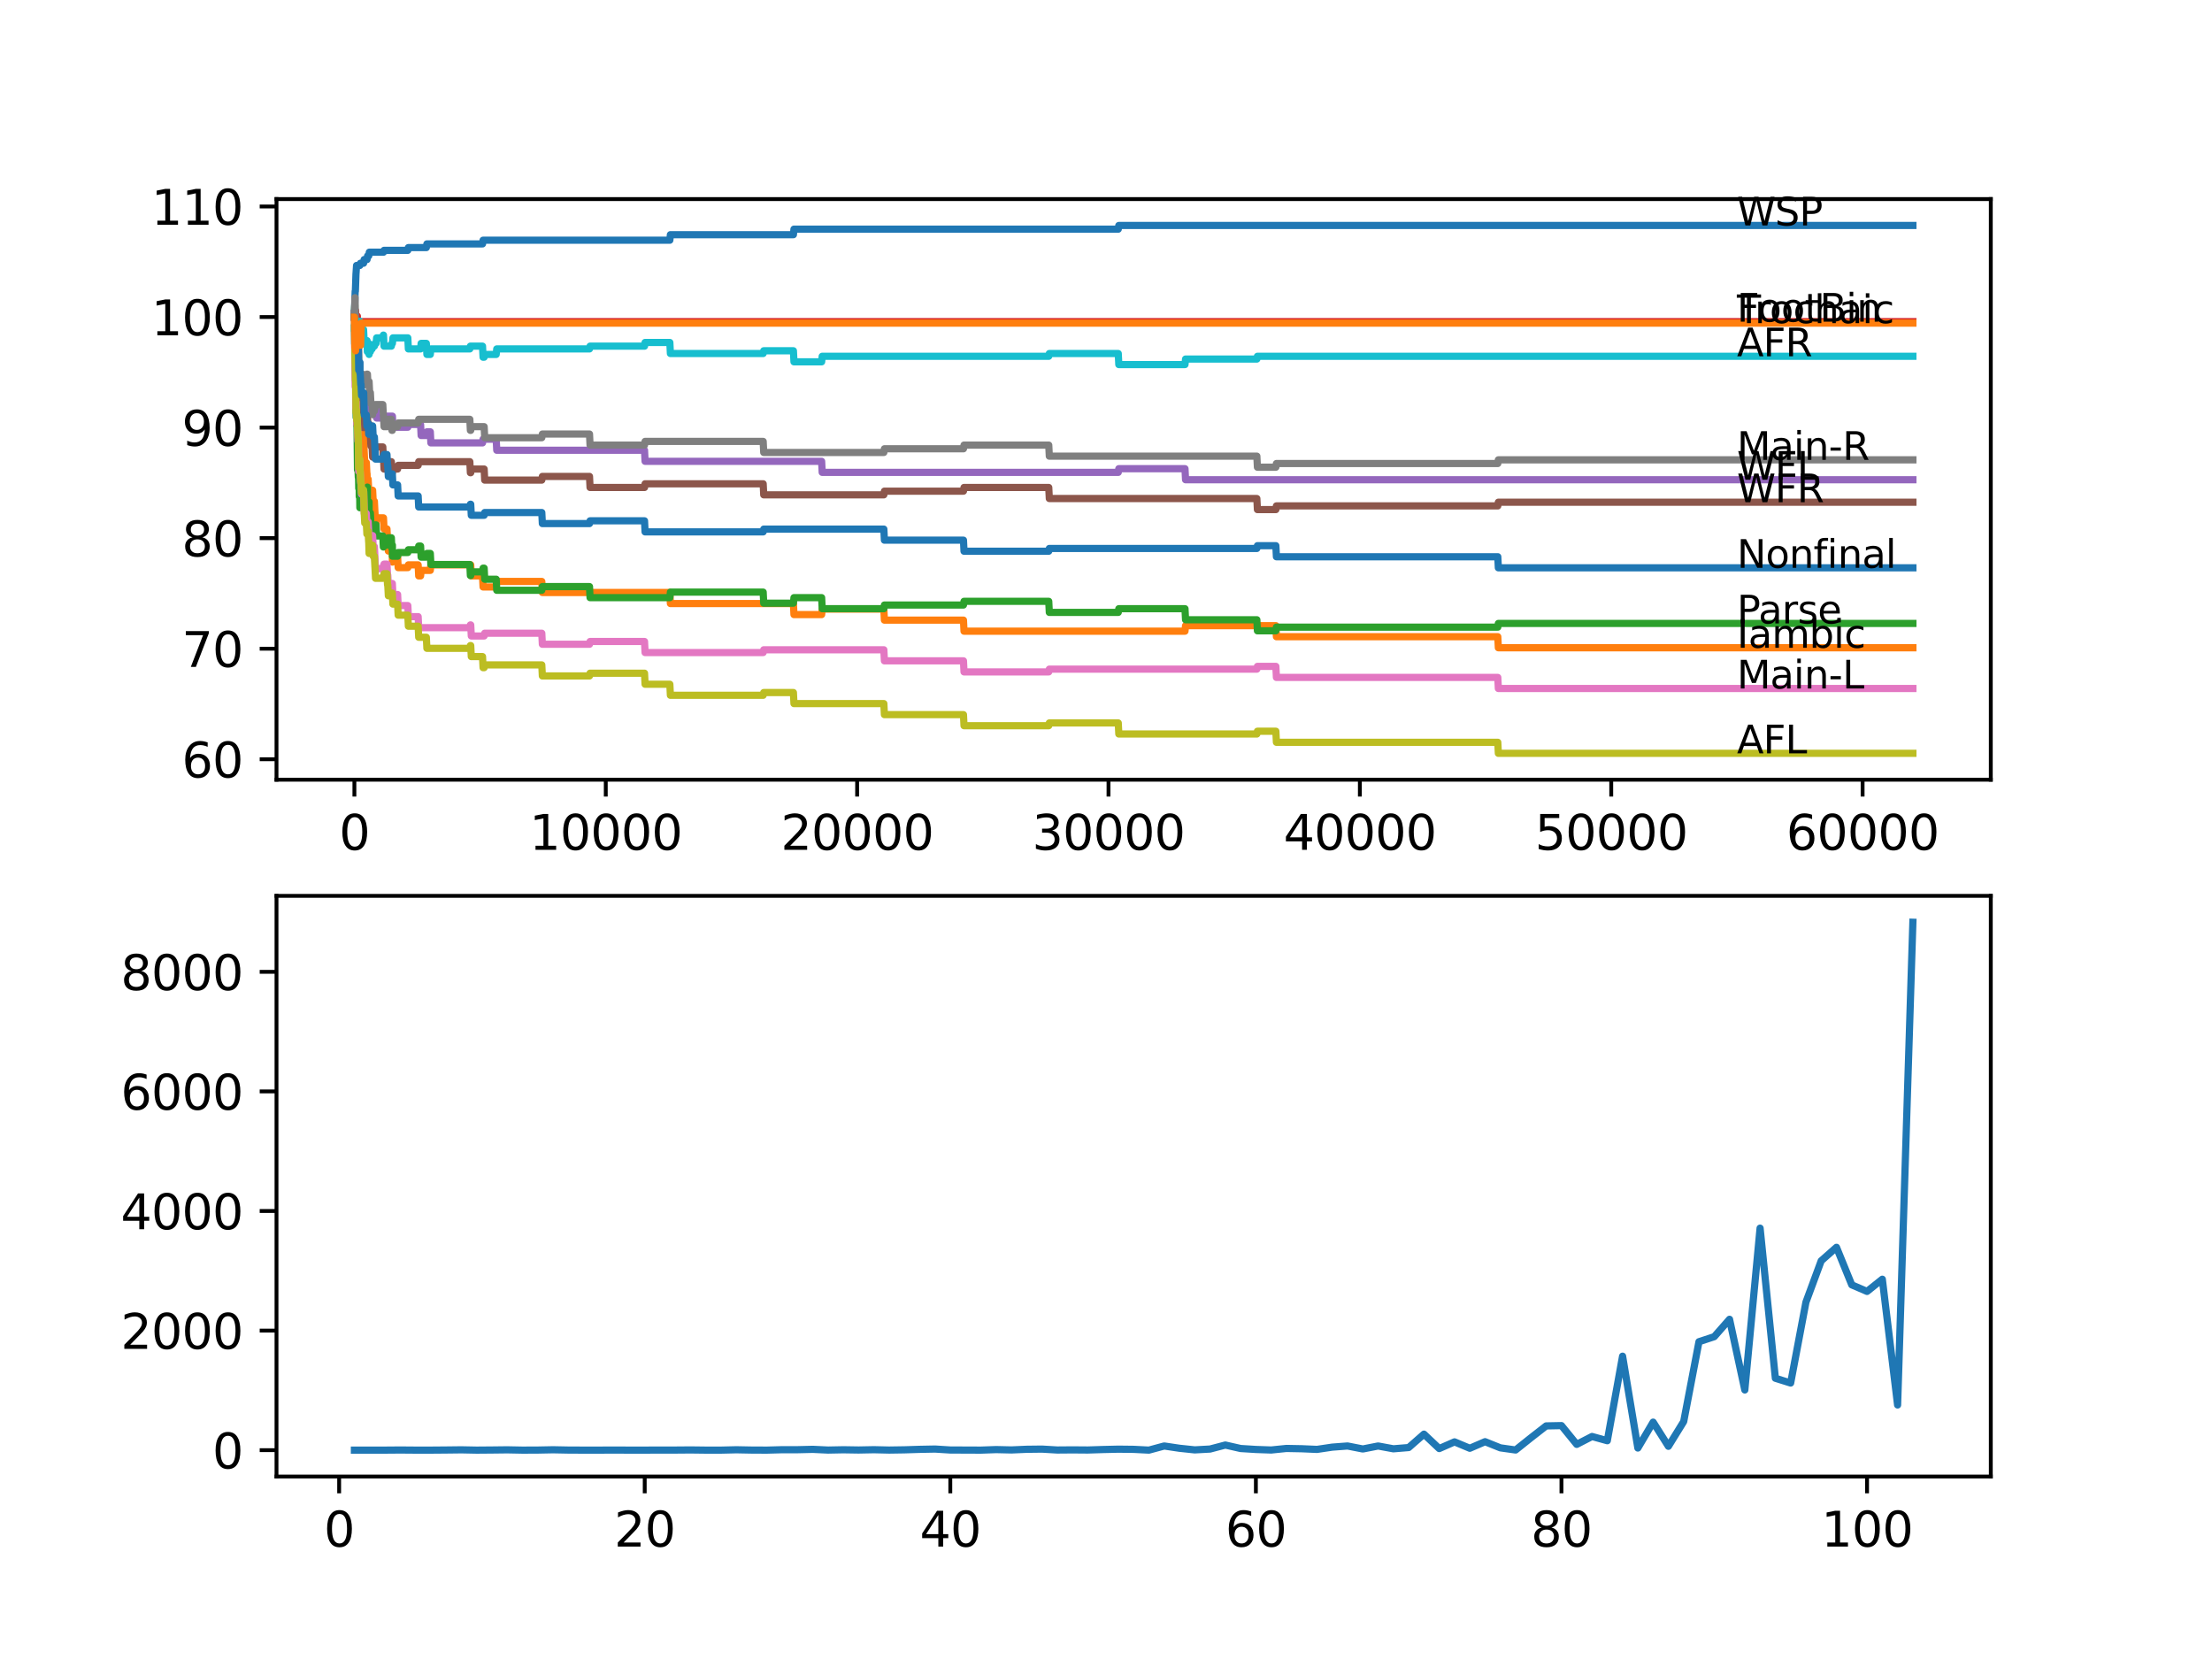 <?xml version="1.0" encoding="utf-8" standalone="no"?>
<!DOCTYPE svg PUBLIC "-//W3C//DTD SVG 1.1//EN"
  "http://www.w3.org/Graphics/SVG/1.1/DTD/svg11.dtd">
<svg xmlns:xlink="http://www.w3.org/1999/xlink" width="460.8pt" height="345.6pt" viewBox="0 0 460.8 345.6" xmlns="http://www.w3.org/2000/svg" version="1.1">
 <defs>
  <style type="text/css">*{stroke-linejoin: round; stroke-linecap: butt}</style>
 </defs>
 <g id="figure_1">
  <g id="patch_1">
   <path d="M 0 345.6 
L 460.8 345.6 
L 460.8 0 
L 0 0 
z
" style="fill: #ffffff"/>
  </g>
  <g id="axes_1">
   <g id="patch_2">
    <path d="M 57.6 162.432 
L 414.72 162.432 
L 414.72 41.472 
L 57.6 41.472 
z
" style="fill: #ffffff"/>
   </g>
   <g id="matplotlib.axis_1">
    <g id="xtick_1">
     <g id="line2d_1">
      <defs>
       <path id="me093481c0c" d="M 0 0 
L 0 3.5 
" style="stroke: #000000; stroke-width: 0.8"/>
      </defs>
      <g>
       <use xlink:href="#me093481c0c" x="73.827" y="162.432" style="stroke: #000000; stroke-width: 0.8"/>
      </g>
     </g>
     <g id="text_1">
      <!-- 0 -->
      <g transform="translate(70.646 177.03)scale(0.1 -0.1)">
       <defs>
        <path id="DejaVuSans-30" d="M 2034 4250 
Q 1547 4250 1301 3770 
Q 1056 3291 1056 2328 
Q 1056 1369 1301 889 
Q 1547 409 2034 409 
Q 2525 409 2770 889 
Q 3016 1369 3016 2328 
Q 3016 3291 2770 3770 
Q 2525 4250 2034 4250 
z
M 2034 4750 
Q 2819 4750 3233 4129 
Q 3647 3509 3647 2328 
Q 3647 1150 3233 529 
Q 2819 -91 2034 -91 
Q 1250 -91 836 529 
Q 422 1150 422 2328 
Q 422 3509 836 4129 
Q 1250 4750 2034 4750 
z
" transform="scale(0.016)"/>
       </defs>
       <use xlink:href="#DejaVuSans-30"/>
      </g>
     </g>
    </g>
    <g id="xtick_2">
     <g id="line2d_2">
      <g>
       <use xlink:href="#me093481c0c" x="126.192" y="162.432" style="stroke: #000000; stroke-width: 0.8"/>
      </g>
     </g>
     <g id="text_2">
      <!-- 10000 -->
      <g transform="translate(110.286 177.03)scale(0.1 -0.1)">
       <defs>
        <path id="DejaVuSans-31" d="M 794 531 
L 1825 531 
L 1825 4091 
L 703 3866 
L 703 4441 
L 1819 4666 
L 2450 4666 
L 2450 531 
L 3481 531 
L 3481 0 
L 794 0 
L 794 531 
z
" transform="scale(0.016)"/>
       </defs>
       <use xlink:href="#DejaVuSans-31"/>
       <use xlink:href="#DejaVuSans-30" x="63.623"/>
       <use xlink:href="#DejaVuSans-30" x="127.246"/>
       <use xlink:href="#DejaVuSans-30" x="190.869"/>
       <use xlink:href="#DejaVuSans-30" x="254.492"/>
      </g>
     </g>
    </g>
    <g id="xtick_3">
     <g id="line2d_3">
      <g>
       <use xlink:href="#me093481c0c" x="178.556" y="162.432" style="stroke: #000000; stroke-width: 0.8"/>
      </g>
     </g>
     <g id="text_3">
      <!-- 20000 -->
      <g transform="translate(162.65 177.03)scale(0.1 -0.1)">
       <defs>
        <path id="DejaVuSans-32" d="M 1228 531 
L 3431 531 
L 3431 0 
L 469 0 
L 469 531 
Q 828 903 1448 1529 
Q 2069 2156 2228 2338 
Q 2531 2678 2651 2914 
Q 2772 3150 2772 3378 
Q 2772 3750 2511 3984 
Q 2250 4219 1831 4219 
Q 1534 4219 1204 4116 
Q 875 4013 500 3803 
L 500 4441 
Q 881 4594 1212 4672 
Q 1544 4750 1819 4750 
Q 2544 4750 2975 4387 
Q 3406 4025 3406 3419 
Q 3406 3131 3298 2873 
Q 3191 2616 2906 2266 
Q 2828 2175 2409 1742 
Q 1991 1309 1228 531 
z
" transform="scale(0.016)"/>
       </defs>
       <use xlink:href="#DejaVuSans-32"/>
       <use xlink:href="#DejaVuSans-30" x="63.623"/>
       <use xlink:href="#DejaVuSans-30" x="127.246"/>
       <use xlink:href="#DejaVuSans-30" x="190.869"/>
       <use xlink:href="#DejaVuSans-30" x="254.492"/>
      </g>
     </g>
    </g>
    <g id="xtick_4">
     <g id="line2d_4">
      <g>
       <use xlink:href="#me093481c0c" x="230.921" y="162.432" style="stroke: #000000; stroke-width: 0.8"/>
      </g>
     </g>
     <g id="text_4">
      <!-- 30000 -->
      <g transform="translate(215.015 177.03)scale(0.1 -0.1)">
       <defs>
        <path id="DejaVuSans-33" d="M 2597 2516 
Q 3050 2419 3304 2112 
Q 3559 1806 3559 1356 
Q 3559 666 3084 287 
Q 2609 -91 1734 -91 
Q 1441 -91 1130 -33 
Q 819 25 488 141 
L 488 750 
Q 750 597 1062 519 
Q 1375 441 1716 441 
Q 2309 441 2620 675 
Q 2931 909 2931 1356 
Q 2931 1769 2642 2001 
Q 2353 2234 1838 2234 
L 1294 2234 
L 1294 2753 
L 1863 2753 
Q 2328 2753 2575 2939 
Q 2822 3125 2822 3475 
Q 2822 3834 2567 4026 
Q 2313 4219 1838 4219 
Q 1578 4219 1281 4162 
Q 984 4106 628 3988 
L 628 4550 
Q 988 4650 1302 4700 
Q 1616 4750 1894 4750 
Q 2613 4750 3031 4423 
Q 3450 4097 3450 3541 
Q 3450 3153 3228 2886 
Q 3006 2619 2597 2516 
z
" transform="scale(0.016)"/>
       </defs>
       <use xlink:href="#DejaVuSans-33"/>
       <use xlink:href="#DejaVuSans-30" x="63.623"/>
       <use xlink:href="#DejaVuSans-30" x="127.246"/>
       <use xlink:href="#DejaVuSans-30" x="190.869"/>
       <use xlink:href="#DejaVuSans-30" x="254.492"/>
      </g>
     </g>
    </g>
    <g id="xtick_5">
     <g id="line2d_5">
      <g>
       <use xlink:href="#me093481c0c" x="283.285" y="162.432" style="stroke: #000000; stroke-width: 0.8"/>
      </g>
     </g>
     <g id="text_5">
      <!-- 40000 -->
      <g transform="translate(267.379 177.03)scale(0.1 -0.1)">
       <defs>
        <path id="DejaVuSans-34" d="M 2419 4116 
L 825 1625 
L 2419 1625 
L 2419 4116 
z
M 2253 4666 
L 3047 4666 
L 3047 1625 
L 3713 1625 
L 3713 1100 
L 3047 1100 
L 3047 0 
L 2419 0 
L 2419 1100 
L 313 1100 
L 313 1709 
L 2253 4666 
z
" transform="scale(0.016)"/>
       </defs>
       <use xlink:href="#DejaVuSans-34"/>
       <use xlink:href="#DejaVuSans-30" x="63.623"/>
       <use xlink:href="#DejaVuSans-30" x="127.246"/>
       <use xlink:href="#DejaVuSans-30" x="190.869"/>
       <use xlink:href="#DejaVuSans-30" x="254.492"/>
      </g>
     </g>
    </g>
    <g id="xtick_6">
     <g id="line2d_6">
      <g>
       <use xlink:href="#me093481c0c" x="335.65" y="162.432" style="stroke: #000000; stroke-width: 0.8"/>
      </g>
     </g>
     <g id="text_6">
      <!-- 50000 -->
      <g transform="translate(319.744 177.03)scale(0.1 -0.1)">
       <defs>
        <path id="DejaVuSans-35" d="M 691 4666 
L 3169 4666 
L 3169 4134 
L 1269 4134 
L 1269 2991 
Q 1406 3038 1543 3061 
Q 1681 3084 1819 3084 
Q 2600 3084 3056 2656 
Q 3513 2228 3513 1497 
Q 3513 744 3044 326 
Q 2575 -91 1722 -91 
Q 1428 -91 1123 -41 
Q 819 9 494 109 
L 494 744 
Q 775 591 1075 516 
Q 1375 441 1709 441 
Q 2250 441 2565 725 
Q 2881 1009 2881 1497 
Q 2881 1984 2565 2268 
Q 2250 2553 1709 2553 
Q 1456 2553 1204 2497 
Q 953 2441 691 2322 
L 691 4666 
z
" transform="scale(0.016)"/>
       </defs>
       <use xlink:href="#DejaVuSans-35"/>
       <use xlink:href="#DejaVuSans-30" x="63.623"/>
       <use xlink:href="#DejaVuSans-30" x="127.246"/>
       <use xlink:href="#DejaVuSans-30" x="190.869"/>
       <use xlink:href="#DejaVuSans-30" x="254.492"/>
      </g>
     </g>
    </g>
    <g id="xtick_7">
     <g id="line2d_7">
      <g>
       <use xlink:href="#me093481c0c" x="388.014" y="162.432" style="stroke: #000000; stroke-width: 0.8"/>
      </g>
     </g>
     <g id="text_7">
      <!-- 60000 -->
      <g transform="translate(372.108 177.03)scale(0.1 -0.1)">
       <defs>
        <path id="DejaVuSans-36" d="M 2113 2584 
Q 1688 2584 1439 2293 
Q 1191 2003 1191 1497 
Q 1191 994 1439 701 
Q 1688 409 2113 409 
Q 2538 409 2786 701 
Q 3034 994 3034 1497 
Q 3034 2003 2786 2293 
Q 2538 2584 2113 2584 
z
M 3366 4563 
L 3366 3988 
Q 3128 4100 2886 4159 
Q 2644 4219 2406 4219 
Q 1781 4219 1451 3797 
Q 1122 3375 1075 2522 
Q 1259 2794 1537 2939 
Q 1816 3084 2150 3084 
Q 2853 3084 3261 2657 
Q 3669 2231 3669 1497 
Q 3669 778 3244 343 
Q 2819 -91 2113 -91 
Q 1303 -91 875 529 
Q 447 1150 447 2328 
Q 447 3434 972 4092 
Q 1497 4750 2381 4750 
Q 2619 4750 2861 4703 
Q 3103 4656 3366 4563 
z
" transform="scale(0.016)"/>
       </defs>
       <use xlink:href="#DejaVuSans-36"/>
       <use xlink:href="#DejaVuSans-30" x="63.623"/>
       <use xlink:href="#DejaVuSans-30" x="127.246"/>
       <use xlink:href="#DejaVuSans-30" x="190.869"/>
       <use xlink:href="#DejaVuSans-30" x="254.492"/>
      </g>
     </g>
    </g>
   </g>
   <g id="matplotlib.axis_2">
    <g id="ytick_1">
     <g id="line2d_8">
      <defs>
       <path id="me33f53fc68" d="M 0 0 
L -3.5 0 
" style="stroke: #000000; stroke-width: 0.8"/>
      </defs>
      <g>
       <use xlink:href="#me33f53fc68" x="57.6" y="158.162" style="stroke: #000000; stroke-width: 0.8"/>
      </g>
     </g>
     <g id="text_8">
      <!-- 60 -->
      <g transform="translate(37.875 161.961)scale(0.1 -0.1)">
       <use xlink:href="#DejaVuSans-36"/>
       <use xlink:href="#DejaVuSans-30" x="63.623"/>
      </g>
     </g>
    </g>
    <g id="ytick_2">
     <g id="line2d_9">
      <g>
       <use xlink:href="#me33f53fc68" x="57.6" y="135.133" style="stroke: #000000; stroke-width: 0.8"/>
      </g>
     </g>
     <g id="text_9">
      <!-- 70 -->
      <g transform="translate(37.875 138.932)scale(0.1 -0.1)">
       <defs>
        <path id="DejaVuSans-37" d="M 525 4666 
L 3525 4666 
L 3525 4397 
L 1831 0 
L 1172 0 
L 2766 4134 
L 525 4134 
L 525 4666 
z
" transform="scale(0.016)"/>
       </defs>
       <use xlink:href="#DejaVuSans-37"/>
       <use xlink:href="#DejaVuSans-30" x="63.623"/>
      </g>
     </g>
    </g>
    <g id="ytick_3">
     <g id="line2d_10">
      <g>
       <use xlink:href="#me33f53fc68" x="57.6" y="112.104" style="stroke: #000000; stroke-width: 0.8"/>
      </g>
     </g>
     <g id="text_10">
      <!-- 80 -->
      <g transform="translate(37.875 115.903)scale(0.1 -0.1)">
       <defs>
        <path id="DejaVuSans-38" d="M 2034 2216 
Q 1584 2216 1326 1975 
Q 1069 1734 1069 1313 
Q 1069 891 1326 650 
Q 1584 409 2034 409 
Q 2484 409 2743 651 
Q 3003 894 3003 1313 
Q 3003 1734 2745 1975 
Q 2488 2216 2034 2216 
z
M 1403 2484 
Q 997 2584 770 2862 
Q 544 3141 544 3541 
Q 544 4100 942 4425 
Q 1341 4750 2034 4750 
Q 2731 4750 3128 4425 
Q 3525 4100 3525 3541 
Q 3525 3141 3298 2862 
Q 3072 2584 2669 2484 
Q 3125 2378 3379 2068 
Q 3634 1759 3634 1313 
Q 3634 634 3220 271 
Q 2806 -91 2034 -91 
Q 1263 -91 848 271 
Q 434 634 434 1313 
Q 434 1759 690 2068 
Q 947 2378 1403 2484 
z
M 1172 3481 
Q 1172 3119 1398 2916 
Q 1625 2713 2034 2713 
Q 2441 2713 2670 2916 
Q 2900 3119 2900 3481 
Q 2900 3844 2670 4047 
Q 2441 4250 2034 4250 
Q 1625 4250 1398 4047 
Q 1172 3844 1172 3481 
z
" transform="scale(0.016)"/>
       </defs>
       <use xlink:href="#DejaVuSans-38"/>
       <use xlink:href="#DejaVuSans-30" x="63.623"/>
      </g>
     </g>
    </g>
    <g id="ytick_4">
     <g id="line2d_11">
      <g>
       <use xlink:href="#me33f53fc68" x="57.6" y="89.075" style="stroke: #000000; stroke-width: 0.8"/>
      </g>
     </g>
     <g id="text_11">
      <!-- 90 -->
      <g transform="translate(37.875 92.874)scale(0.1 -0.1)">
       <defs>
        <path id="DejaVuSans-39" d="M 703 97 
L 703 672 
Q 941 559 1184 500 
Q 1428 441 1663 441 
Q 2288 441 2617 861 
Q 2947 1281 2994 2138 
Q 2813 1869 2534 1725 
Q 2256 1581 1919 1581 
Q 1219 1581 811 2004 
Q 403 2428 403 3163 
Q 403 3881 828 4315 
Q 1253 4750 1959 4750 
Q 2769 4750 3195 4129 
Q 3622 3509 3622 2328 
Q 3622 1225 3098 567 
Q 2575 -91 1691 -91 
Q 1453 -91 1209 -44 
Q 966 3 703 97 
z
M 1959 2075 
Q 2384 2075 2632 2365 
Q 2881 2656 2881 3163 
Q 2881 3666 2632 3958 
Q 2384 4250 1959 4250 
Q 1534 4250 1286 3958 
Q 1038 3666 1038 3163 
Q 1038 2656 1286 2365 
Q 1534 2075 1959 2075 
z
" transform="scale(0.016)"/>
       </defs>
       <use xlink:href="#DejaVuSans-39"/>
       <use xlink:href="#DejaVuSans-30" x="63.623"/>
      </g>
     </g>
    </g>
    <g id="ytick_5">
     <g id="line2d_12">
      <g>
       <use xlink:href="#me33f53fc68" x="57.6" y="66.046" style="stroke: #000000; stroke-width: 0.8"/>
      </g>
     </g>
     <g id="text_12">
      <!-- 100 -->
      <g transform="translate(31.512 69.845)scale(0.1 -0.1)">
       <use xlink:href="#DejaVuSans-31"/>
       <use xlink:href="#DejaVuSans-30" x="63.623"/>
       <use xlink:href="#DejaVuSans-30" x="127.246"/>
      </g>
     </g>
    </g>
    <g id="ytick_6">
     <g id="line2d_13">
      <g>
       <use xlink:href="#me33f53fc68" x="57.6" y="43.017" style="stroke: #000000; stroke-width: 0.8"/>
      </g>
     </g>
     <g id="text_13">
      <!-- 110 -->
      <g transform="translate(31.512 46.816)scale(0.1 -0.1)">
       <use xlink:href="#DejaVuSans-31"/>
       <use xlink:href="#DejaVuSans-31" x="63.623"/>
       <use xlink:href="#DejaVuSans-30" x="127.246"/>
      </g>
     </g>
    </g>
   </g>
   <g id="line2d_14">
    <path d="M 73.833 65.278 
L 73.838 65.278 
L 73.99 60.672 
L 74.032 60.672 
L 74.157 57.026 
L 74.163 57.026 
L 74.278 55.299 
L 74.964 55.299 
L 75.079 54.838 
L 75.739 54.838 
L 75.854 54.071 
L 76.461 54.071 
L 76.577 53.303 
L 76.818 53.303 
L 76.933 52.536 
L 79.886 52.536 
L 80.001 52.152 
L 84.955 52.152 
L 85.07 51.576 
L 88.814 51.576 
L 88.929 50.808 
L 100.518 50.808 
L 100.633 50.041 
L 139.54 50.041 
L 139.655 48.889 
L 165.282 48.889 
L 165.397 47.738 
L 232.953 47.738 
L 233.068 46.97 
L 398.487 46.97 
L 398.487 46.97 
" clip-path="url(#p409685968a)" style="fill: none; stroke: #1f77b4; stroke-width: 1.5; stroke-linecap: square"/>
   </g>
   <g id="line2d_15">
    <path d="M 73.833 66.046 
L 73.843 66.046 
L 73.859 64.894 
L 73.875 68.925 
L 73.948 67.197 
L 73.969 67.197 
L 74.053 74.106 
L 74.089 72.955 
L 74.115 72.955 
L 74.231 75.258 
L 74.335 75.258 
L 74.388 77.56 
L 74.44 75.258 
L 74.555 72.187 
L 74.644 72.187 
L 74.775 81.399 
L 74.828 81.399 
L 74.953 77.944 
L 74.98 77.944 
L 75.1 82.55 
L 75.126 82.55 
L 75.252 89.459 
L 75.739 89.459 
L 75.859 94.065 
L 75.864 94.065 
L 75.98 96.367 
L 76.315 96.367 
L 76.43 98.67 
L 76.461 98.67 
L 76.524 100.973 
L 76.571 99.822 
L 76.692 99.822 
L 76.807 102.125 
L 77.624 102.125 
L 77.739 104.428 
L 77.99 104.428 
L 78.106 106.731 
L 78.111 106.731 
L 78.226 109.033 
L 78.341 109.033 
L 78.457 107.882 
L 79.886 107.882 
L 80.001 110.185 
L 80.614 110.185 
L 80.729 112.488 
L 80.781 112.488 
L 80.897 114.791 
L 81.729 114.791 
L 81.745 117.094 
L 81.839 115.942 
L 82.829 115.942 
L 82.944 118.245 
L 84.955 118.245 
L 85.07 117.669 
L 87.107 117.669 
L 87.222 119.972 
L 87.615 119.972 
L 87.73 118.821 
L 89.642 118.821 
L 89.757 117.669 
L 98.062 117.669 
L 98.177 119.972 
L 100.518 119.972 
L 100.633 122.275 
L 103.366 122.275 
L 103.481 121.124 
L 112.865 121.124 
L 112.98 123.427 
L 139.54 123.427 
L 139.655 125.729 
L 165.282 125.729 
L 165.397 128.032 
L 171.163 128.032 
L 171.278 126.881 
L 184.123 126.881 
L 184.238 129.184 
L 200.707 129.184 
L 200.822 131.487 
L 246.855 131.487 
L 246.971 130.335 
L 265.785 130.335 
L 265.9 132.638 
L 312.018 132.638 
L 312.133 134.941 
L 398.487 134.941 
L 398.487 134.941 
" clip-path="url(#p409685968a)" style="fill: none; stroke: #ff7f0e; stroke-width: 1.5; stroke-linecap: square"/>
   </g>
   <g id="line2d_16">
    <path d="M 73.833 65.278 
L 73.838 65.278 
L 73.917 63.551 
L 73.922 65.854 
L 74.053 75.641 
L 74.058 75.641 
L 74.194 86.964 
L 74.252 86.964 
L 74.325 86.388 
L 74.33 88.691 
L 74.346 88.691 
L 74.372 88.691 
L 74.472 97.903 
L 74.498 97.135 
L 74.545 97.135 
L 74.644 99.438 
L 74.655 98.67 
L 74.66 98.67 
L 74.671 97.903 
L 74.733 101.741 
L 74.749 101.741 
L 74.828 101.165 
L 74.833 103.468 
L 74.843 103.468 
L 74.938 103.468 
L 74.964 105.771 
L 75.048 103.775 
L 75.205 103.775 
L 75.32 103.007 
L 75.571 103.007 
L 75.686 105.31 
L 75.739 105.31 
L 75.859 103.775 
L 75.864 103.775 
L 75.98 103.007 
L 76.315 103.007 
L 76.43 102.24 
L 76.461 102.24 
L 76.524 101.472 
L 76.545 106.078 
L 76.692 106.078 
L 76.807 105.31 
L 76.818 105.31 
L 76.886 104.543 
L 76.891 106.846 
L 76.917 106.846 
L 77.153 106.846 
L 77.268 109.149 
L 77.519 109.149 
L 77.624 111.451 
L 77.629 110.684 
L 77.99 110.684 
L 78.106 110.108 
L 78.111 110.108 
L 78.226 109.34 
L 78.341 109.34 
L 78.457 111.643 
L 79.745 111.643 
L 79.86 113.946 
L 79.886 113.946 
L 80.001 113.562 
L 80.614 113.562 
L 80.729 112.795 
L 80.781 112.795 
L 80.897 112.027 
L 81.525 112.027 
L 81.64 114.33 
L 81.729 114.33 
L 81.745 113.562 
L 81.75 115.865 
L 81.829 115.865 
L 82.829 115.865 
L 82.944 115.098 
L 84.955 115.098 
L 85.07 114.522 
L 87.107 114.522 
L 87.222 113.754 
L 87.615 113.754 
L 87.73 116.057 
L 88.814 116.057 
L 88.929 115.29 
L 89.642 115.29 
L 89.757 117.593 
L 97.873 117.593 
L 97.988 119.895 
L 98.062 119.895 
L 98.177 119.128 
L 100.518 119.128 
L 100.633 118.36 
L 100.858 118.36 
L 100.973 120.663 
L 103.366 120.663 
L 103.481 122.966 
L 112.865 122.966 
L 112.98 122.198 
L 122.804 122.198 
L 122.919 124.501 
L 139.54 124.501 
L 139.655 123.35 
L 158.983 123.35 
L 159.098 125.653 
L 165.282 125.653 
L 165.397 124.501 
L 171.163 124.501 
L 171.278 126.804 
L 184.123 126.804 
L 184.238 126.037 
L 200.707 126.037 
L 200.822 125.269 
L 218.474 125.269 
L 218.589 127.572 
L 232.953 127.572 
L 233.068 126.804 
L 246.855 126.804 
L 246.971 129.107 
L 261.826 129.107 
L 261.942 131.41 
L 265.785 131.41 
L 265.9 130.642 
L 312.018 130.642 
L 312.133 129.875 
L 398.487 129.875 
L 398.487 129.875 
" clip-path="url(#p409685968a)" style="fill: none; stroke: #2ca02c; stroke-width: 1.5; stroke-linecap: square"/>
   </g>
   <g id="line2d_17">
    <path d="M 73.833 66.046 
L 73.859 66.046 
L 73.974 64.703 
L 74.063 64.703 
L 74.168 67.005 
L 74.173 66.43 
L 74.372 66.43 
L 74.44 65.854 
L 74.445 68.157 
L 74.466 68.157 
L 74.671 68.157 
L 74.791 67.005 
L 398.487 67.005 
L 398.487 67.005 
" clip-path="url(#p409685968a)" style="fill: none; stroke: #d62728; stroke-width: 1.5; stroke-linecap: square"/>
   </g>
   <g id="line2d_18">
    <path d="M 73.833 65.278 
L 73.917 65.278 
L 74.042 72.187 
L 74.074 72.187 
L 74.189 76.025 
L 74.388 76.025 
L 74.508 80.631 
L 74.545 80.631 
L 74.66 82.934 
L 74.828 82.934 
L 74.943 85.237 
L 74.964 85.237 
L 75.079 84.776 
L 75.739 84.776 
L 75.854 84.009 
L 76.461 84.009 
L 76.524 83.241 
L 76.529 85.544 
L 76.561 85.544 
L 76.818 85.544 
L 76.933 84.776 
L 78.341 84.776 
L 78.457 87.079 
L 79.886 87.079 
L 80.001 86.695 
L 81.745 86.695 
L 81.86 88.998 
L 84.955 88.998 
L 85.07 88.422 
L 87.615 88.422 
L 87.73 90.725 
L 88.814 90.725 
L 88.929 89.958 
L 89.642 89.958 
L 89.757 92.261 
L 100.518 92.261 
L 100.633 91.493 
L 103.366 91.493 
L 103.481 93.796 
L 134.267 93.796 
L 134.382 96.099 
L 171.163 96.099 
L 171.278 98.402 
L 232.953 98.402 
L 233.068 97.634 
L 246.855 97.634 
L 246.971 99.937 
L 398.487 99.937 
L 398.487 99.937 
" clip-path="url(#p409685968a)" style="fill: none; stroke: #9467bd; stroke-width: 1.5; stroke-linecap: square"/>
   </g>
   <g id="line2d_19">
    <path d="M 73.833 66.046 
L 73.838 66.046 
L 73.953 65.47 
L 73.969 65.47 
L 74.095 74.106 
L 74.105 74.106 
L 74.11 73.53 
L 74.173 78.136 
L 74.178 78.136 
L 74.252 78.136 
L 74.325 77.56 
L 74.33 79.863 
L 74.346 79.863 
L 74.372 79.863 
L 74.487 82.166 
L 74.644 82.166 
L 74.671 80.631 
L 74.733 84.469 
L 74.739 84.469 
L 74.938 84.469 
L 74.98 89.075 
L 75.053 87.54 
L 75.205 87.54 
L 75.32 86.772 
L 75.571 86.772 
L 75.686 89.075 
L 75.765 89.075 
L 75.885 87.54 
L 76.315 87.54 
L 76.43 86.772 
L 76.54 86.772 
L 76.655 89.075 
L 76.692 89.075 
L 76.807 88.307 
L 76.886 88.307 
L 77.001 90.61 
L 77.153 90.61 
L 77.268 92.913 
L 77.519 92.913 
L 77.624 95.216 
L 77.629 94.448 
L 77.99 94.448 
L 78.106 93.873 
L 78.111 93.873 
L 78.226 93.105 
L 79.745 93.105 
L 79.86 95.408 
L 79.886 95.408 
L 80.001 97.711 
L 80.614 97.711 
L 80.729 96.943 
L 80.781 96.943 
L 80.897 96.176 
L 81.525 96.176 
L 81.64 98.478 
L 81.729 98.478 
L 81.844 97.711 
L 82.829 97.711 
L 82.944 96.943 
L 87.107 96.943 
L 87.222 96.176 
L 97.873 96.176 
L 97.988 98.478 
L 98.062 98.478 
L 98.177 97.711 
L 100.858 97.711 
L 100.973 100.014 
L 112.865 100.014 
L 112.98 99.246 
L 122.804 99.246 
L 122.919 101.549 
L 134.267 101.549 
L 134.382 100.781 
L 158.983 100.781 
L 159.098 103.084 
L 184.123 103.084 
L 184.238 102.317 
L 200.707 102.317 
L 200.822 101.549 
L 218.474 101.549 
L 218.589 103.852 
L 261.826 103.852 
L 261.942 106.155 
L 265.785 106.155 
L 265.9 105.387 
L 312.018 105.387 
L 312.133 104.62 
L 398.487 104.62 
L 398.487 104.62 
" clip-path="url(#p409685968a)" style="fill: none; stroke: #8c564b; stroke-width: 1.5; stroke-linecap: square"/>
   </g>
   <g id="line2d_20">
    <path d="M 73.833 68.349 
L 73.964 78.712 
L 73.969 78.712 
L 73.979 80.554 
L 74.063 78.059 
L 74.11 84.968 
L 74.184 83.817 
L 74.21 83.817 
L 74.325 88.422 
L 74.44 87.271 
L 74.561 91.877 
L 74.644 91.877 
L 74.728 98.21 
L 74.765 97.058 
L 74.938 97.058 
L 74.98 96.022 
L 74.985 98.325 
L 75.037 98.325 
L 75.152 100.628 
L 75.205 100.628 
L 75.32 102.931 
L 75.571 102.931 
L 75.686 102.355 
L 75.765 102.355 
L 75.885 106.961 
L 76.315 106.961 
L 76.43 109.264 
L 76.54 109.264 
L 76.655 108.688 
L 76.692 108.688 
L 76.807 110.991 
L 76.818 110.991 
L 76.886 113.294 
L 76.927 112.718 
L 77.153 112.718 
L 77.268 112.142 
L 77.519 112.142 
L 77.624 111.567 
L 77.739 113.87 
L 77.99 113.87 
L 78.106 116.172 
L 78.111 116.172 
L 78.226 118.475 
L 79.745 118.475 
L 79.86 117.9 
L 79.886 117.9 
L 80.001 117.516 
L 80.614 117.516 
L 80.729 119.819 
L 80.781 119.819 
L 80.897 122.122 
L 81.525 122.122 
L 81.64 121.546 
L 81.729 121.546 
L 81.844 123.849 
L 82.829 123.849 
L 82.944 126.152 
L 84.955 126.152 
L 85.07 128.455 
L 87.107 128.455 
L 87.222 130.757 
L 97.873 130.757 
L 97.988 130.182 
L 98.062 130.182 
L 98.177 132.485 
L 100.858 132.485 
L 100.973 131.909 
L 112.865 131.909 
L 112.98 134.212 
L 122.804 134.212 
L 122.919 133.636 
L 134.267 133.636 
L 134.382 135.939 
L 158.983 135.939 
L 159.098 135.363 
L 184.123 135.363 
L 184.238 137.666 
L 200.707 137.666 
L 200.822 139.969 
L 218.474 139.969 
L 218.589 139.393 
L 261.826 139.393 
L 261.942 138.818 
L 265.785 138.818 
L 265.9 141.121 
L 312.018 141.121 
L 312.133 143.423 
L 398.487 143.423 
L 398.487 143.423 
" clip-path="url(#p409685968a)" style="fill: none; stroke: #e377c2; stroke-width: 1.5; stroke-linecap: square"/>
   </g>
   <g id="line2d_21">
    <path d="M 73.833 66.046 
L 73.948 62.016 
L 73.969 62.016 
L 74.084 70.652 
L 74.089 68.349 
L 74.105 68.349 
L 74.11 67.773 
L 74.173 72.379 
L 74.178 72.379 
L 74.21 72.379 
L 74.325 69.5 
L 74.445 74.106 
L 74.472 74.106 
L 74.587 73.338 
L 74.644 73.338 
L 74.671 71.803 
L 74.733 75.641 
L 74.739 75.641 
L 74.938 75.641 
L 74.98 80.247 
L 75.053 78.712 
L 75.205 78.712 
L 75.32 77.944 
L 75.571 77.944 
L 75.686 80.247 
L 75.765 80.247 
L 75.885 78.712 
L 76.315 78.712 
L 76.43 77.944 
L 76.54 77.944 
L 76.655 80.247 
L 76.692 80.247 
L 76.807 79.48 
L 76.886 79.48 
L 77.001 81.782 
L 77.153 81.782 
L 77.268 84.085 
L 77.519 84.085 
L 77.624 86.388 
L 77.629 85.621 
L 77.99 85.621 
L 78.106 85.045 
L 78.111 85.045 
L 78.226 84.277 
L 79.745 84.277 
L 79.86 86.58 
L 79.886 86.58 
L 80.001 88.883 
L 80.614 88.883 
L 80.729 88.115 
L 80.781 88.115 
L 80.897 87.348 
L 81.525 87.348 
L 81.64 89.651 
L 81.729 89.651 
L 81.844 88.883 
L 82.829 88.883 
L 82.944 88.115 
L 87.107 88.115 
L 87.222 87.348 
L 97.873 87.348 
L 97.988 89.651 
L 98.062 89.651 
L 98.177 88.883 
L 100.858 88.883 
L 100.973 91.186 
L 112.865 91.186 
L 112.98 90.418 
L 122.804 90.418 
L 122.919 92.721 
L 134.267 92.721 
L 134.382 91.954 
L 158.983 91.954 
L 159.098 94.256 
L 184.123 94.256 
L 184.238 93.489 
L 200.707 93.489 
L 200.822 92.721 
L 218.474 92.721 
L 218.589 95.024 
L 261.826 95.024 
L 261.942 97.327 
L 265.785 97.327 
L 265.9 96.559 
L 312.018 96.559 
L 312.133 95.792 
L 398.487 95.792 
L 398.487 95.792 
" clip-path="url(#p409685968a)" style="fill: none; stroke: #7f7f7f; stroke-width: 1.5; stroke-linecap: square"/>
   </g>
   <g id="line2d_22">
    <path d="M 73.833 68.349 
L 73.838 68.349 
L 73.964 75.641 
L 73.969 75.641 
L 73.974 75.181 
L 74.037 79.211 
L 74.053 77.867 
L 74.058 77.867 
L 74.063 77.292 
L 74.11 81.898 
L 74.115 81.322 
L 74.168 85.928 
L 74.231 85.352 
L 74.252 85.352 
L 74.325 87.655 
L 74.362 87.079 
L 74.372 87.079 
L 74.44 86.503 
L 74.445 88.806 
L 74.466 88.806 
L 74.472 88.806 
L 74.587 91.109 
L 74.644 91.109 
L 74.728 97.442 
L 74.765 96.291 
L 74.938 96.291 
L 74.98 95.715 
L 74.985 98.018 
L 75.032 98.018 
L 75.037 98.018 
L 75.152 100.321 
L 75.205 100.321 
L 75.32 102.624 
L 75.571 102.624 
L 75.686 102.048 
L 75.739 102.048 
L 75.859 106.654 
L 75.864 106.654 
L 75.98 108.957 
L 76.315 108.957 
L 76.43 111.26 
L 76.54 111.26 
L 76.655 110.684 
L 76.692 110.684 
L 76.807 112.987 
L 76.818 112.987 
L 76.886 115.29 
L 76.927 114.714 
L 77.153 114.714 
L 77.268 114.138 
L 77.519 114.138 
L 77.624 113.562 
L 77.739 115.865 
L 77.99 115.865 
L 78.106 118.168 
L 78.111 118.168 
L 78.226 120.471 
L 79.745 120.471 
L 79.86 119.895 
L 79.886 119.895 
L 80.001 119.512 
L 80.614 119.512 
L 80.729 121.815 
L 80.781 121.815 
L 80.897 124.117 
L 81.525 124.117 
L 81.64 123.542 
L 81.729 123.542 
L 81.844 125.845 
L 82.829 125.845 
L 82.944 128.148 
L 84.955 128.148 
L 85.07 130.45 
L 87.107 130.45 
L 87.222 132.753 
L 88.814 132.753 
L 88.929 135.056 
L 97.873 135.056 
L 97.988 134.481 
L 98.062 134.481 
L 98.177 136.783 
L 100.518 136.783 
L 100.633 139.086 
L 100.858 139.086 
L 100.973 138.511 
L 112.865 138.511 
L 112.98 140.813 
L 122.804 140.813 
L 122.919 140.238 
L 134.267 140.238 
L 134.382 142.541 
L 139.54 142.541 
L 139.655 144.844 
L 158.983 144.844 
L 159.098 144.268 
L 165.282 144.268 
L 165.397 146.571 
L 184.123 146.571 
L 184.238 148.874 
L 200.707 148.874 
L 200.822 151.177 
L 218.474 151.177 
L 218.589 150.601 
L 232.953 150.601 
L 233.068 152.904 
L 261.826 152.904 
L 261.942 152.328 
L 265.785 152.328 
L 265.9 154.631 
L 312.018 154.631 
L 312.133 156.934 
L 398.487 156.934 
L 398.487 156.934 
" clip-path="url(#p409685968a)" style="fill: none; stroke: #bcbd22; stroke-width: 1.5; stroke-linecap: square"/>
   </g>
   <g id="line2d_23">
    <path d="M 73.833 68.349 
L 73.859 68.349 
L 73.864 67.581 
L 73.89 71.611 
L 73.958 69.884 
L 73.969 69.884 
L 74.037 71.151 
L 74.1 68.08 
L 74.11 68.08 
L 74.115 67.504 
L 74.168 70.959 
L 74.194 70.959 
L 74.325 70.959 
L 74.461 68.08 
L 74.472 68.08 
L 74.545 70.383 
L 74.582 69.232 
L 74.728 69.232 
L 74.854 67.504 
L 74.938 67.504 
L 74.964 66.929 
L 74.969 69.232 
L 75.032 69.232 
L 75.571 69.232 
L 75.686 68.656 
L 75.739 68.656 
L 75.854 70.959 
L 76.461 70.959 
L 76.524 73.262 
L 76.571 71.534 
L 76.818 71.534 
L 76.886 73.837 
L 76.927 73.262 
L 77.153 73.262 
L 77.268 72.686 
L 77.519 72.686 
L 77.634 72.11 
L 77.99 72.11 
L 78.106 71.534 
L 78.341 71.534 
L 78.457 70.383 
L 79.745 70.383 
L 79.86 69.807 
L 79.886 69.807 
L 80.001 72.11 
L 81.525 72.11 
L 81.64 71.534 
L 81.745 71.534 
L 81.86 70.383 
L 84.955 70.383 
L 85.07 72.686 
L 87.615 72.686 
L 87.73 71.534 
L 88.814 71.534 
L 88.929 73.837 
L 89.642 73.837 
L 89.757 72.686 
L 97.873 72.686 
L 97.988 72.11 
L 100.518 72.11 
L 100.633 74.413 
L 100.858 74.413 
L 100.973 73.837 
L 103.366 73.837 
L 103.481 72.686 
L 122.804 72.686 
L 122.919 72.11 
L 134.267 72.11 
L 134.382 71.343 
L 139.54 71.343 
L 139.655 73.645 
L 158.983 73.645 
L 159.098 73.07 
L 165.282 73.07 
L 165.397 75.373 
L 171.163 75.373 
L 171.278 74.221 
L 218.474 74.221 
L 218.589 73.645 
L 232.953 73.645 
L 233.068 75.948 
L 246.855 75.948 
L 246.971 74.797 
L 261.826 74.797 
L 261.942 74.221 
L 398.487 74.221 
L 398.487 74.221 
" clip-path="url(#p409685968a)" style="fill: none; stroke: #17becf; stroke-width: 1.5; stroke-linecap: square"/>
   </g>
   <g id="line2d_24">
    <path d="M 73.833 66.046 
L 73.838 66.046 
L 73.953 68.349 
L 73.969 68.349 
L 73.974 67.888 
L 73.979 70.191 
L 74.074 68.464 
L 74.105 68.464 
L 74.11 70.767 
L 74.215 69.615 
L 74.252 69.615 
L 74.325 71.918 
L 74.362 71.343 
L 74.372 71.343 
L 74.487 70.767 
L 74.644 70.767 
L 74.728 77.1 
L 74.765 76.524 
L 74.938 76.524 
L 74.98 75.488 
L 74.985 77.791 
L 75.037 77.791 
L 75.152 80.094 
L 75.205 80.094 
L 75.32 82.397 
L 75.571 82.397 
L 75.686 81.821 
L 75.765 81.821 
L 75.885 86.427 
L 76.315 86.427 
L 76.43 88.729 
L 76.54 88.729 
L 76.655 88.154 
L 76.692 88.154 
L 76.807 90.457 
L 76.886 90.457 
L 77.001 89.881 
L 77.153 89.881 
L 77.268 89.305 
L 77.519 89.305 
L 77.624 88.729 
L 77.739 91.032 
L 77.99 91.032 
L 78.106 93.335 
L 78.111 93.335 
L 78.226 95.638 
L 79.745 95.638 
L 79.86 95.062 
L 79.886 95.062 
L 80.001 94.679 
L 80.614 94.679 
L 80.729 96.982 
L 80.781 96.982 
L 80.897 99.284 
L 81.525 99.284 
L 81.64 98.709 
L 81.729 98.709 
L 81.844 101.012 
L 82.829 101.012 
L 82.944 103.315 
L 87.107 103.315 
L 87.222 105.617 
L 97.873 105.617 
L 97.988 105.042 
L 98.062 105.042 
L 98.177 107.345 
L 100.858 107.345 
L 100.973 106.769 
L 112.865 106.769 
L 112.98 109.072 
L 122.804 109.072 
L 122.919 108.496 
L 134.267 108.496 
L 134.382 110.799 
L 158.983 110.799 
L 159.098 110.223 
L 184.123 110.223 
L 184.238 112.526 
L 200.707 112.526 
L 200.822 114.829 
L 218.474 114.829 
L 218.589 114.253 
L 261.826 114.253 
L 261.942 113.678 
L 265.785 113.678 
L 265.9 115.981 
L 312.018 115.981 
L 312.133 118.283 
L 398.487 118.283 
L 398.487 118.283 
" clip-path="url(#p409685968a)" style="fill: none; stroke: #1f77b4; stroke-width: 1.5; stroke-linecap: square"/>
   </g>
   <g id="line2d_25">
    <path d="M 73.833 66.046 
L 73.843 66.046 
L 73.937 72.379 
L 73.964 71.227 
L 73.969 71.227 
L 74.032 68.464 
L 74.058 73.07 
L 74.074 73.07 
L 74.194 70.767 
L 74.335 70.767 
L 74.451 68.464 
L 74.472 68.464 
L 74.545 70.767 
L 74.582 69.615 
L 74.922 69.615 
L 75.037 71.918 
L 75.126 71.918 
L 75.247 67.312 
L 398.487 67.312 
L 398.487 67.312 
" clip-path="url(#p409685968a)" style="fill: none; stroke: #ff7f0e; stroke-width: 1.5; stroke-linecap: square"/>
   </g>
   <g id="patch_3">
    <path d="M 57.6 162.432 
L 57.6 41.472 
" style="fill: none; stroke: #000000; stroke-width: 0.8; stroke-linejoin: miter; stroke-linecap: square"/>
   </g>
   <g id="patch_4">
    <path d="M 414.72 162.432 
L 414.72 41.472 
" style="fill: none; stroke: #000000; stroke-width: 0.8; stroke-linejoin: miter; stroke-linecap: square"/>
   </g>
   <g id="patch_5">
    <path d="M 57.6 162.432 
L 414.72 162.432 
" style="fill: none; stroke: #000000; stroke-width: 0.8; stroke-linejoin: miter; stroke-linecap: square"/>
   </g>
   <g id="patch_6">
    <path d="M 57.6 41.472 
L 414.72 41.472 
" style="fill: none; stroke: #000000; stroke-width: 0.8; stroke-linejoin: miter; stroke-linecap: square"/>
   </g>
   <g id="text_14">
    <!-- WSP -->
    <g transform="translate(361.832 46.97)scale(0.08 -0.08)">
     <defs>
      <path id="DejaVuSans-57" d="M 213 4666 
L 850 4666 
L 1831 722 
L 2809 4666 
L 3519 4666 
L 4500 722 
L 5478 4666 
L 6119 4666 
L 4947 0 
L 4153 0 
L 3169 4050 
L 2175 0 
L 1381 0 
L 213 4666 
z
" transform="scale(0.016)"/>
      <path id="DejaVuSans-53" d="M 3425 4513 
L 3425 3897 
Q 3066 4069 2747 4153 
Q 2428 4238 2131 4238 
Q 1616 4238 1336 4038 
Q 1056 3838 1056 3469 
Q 1056 3159 1242 3001 
Q 1428 2844 1947 2747 
L 2328 2669 
Q 3034 2534 3370 2195 
Q 3706 1856 3706 1288 
Q 3706 609 3251 259 
Q 2797 -91 1919 -91 
Q 1588 -91 1214 -16 
Q 841 59 441 206 
L 441 856 
Q 825 641 1194 531 
Q 1563 422 1919 422 
Q 2459 422 2753 634 
Q 3047 847 3047 1241 
Q 3047 1584 2836 1778 
Q 2625 1972 2144 2069 
L 1759 2144 
Q 1053 2284 737 2584 
Q 422 2884 422 3419 
Q 422 4038 858 4394 
Q 1294 4750 2059 4750 
Q 2388 4750 2728 4690 
Q 3069 4631 3425 4513 
z
" transform="scale(0.016)"/>
      <path id="DejaVuSans-50" d="M 1259 4147 
L 1259 2394 
L 2053 2394 
Q 2494 2394 2734 2622 
Q 2975 2850 2975 3272 
Q 2975 3691 2734 3919 
Q 2494 4147 2053 4147 
L 1259 4147 
z
M 628 4666 
L 2053 4666 
Q 2838 4666 3239 4311 
Q 3641 3956 3641 3272 
Q 3641 2581 3239 2228 
Q 2838 1875 2053 1875 
L 1259 1875 
L 1259 0 
L 628 0 
L 628 4666 
z
" transform="scale(0.016)"/>
     </defs>
     <use xlink:href="#DejaVuSans-57"/>
     <use xlink:href="#DejaVuSans-53" x="98.877"/>
     <use xlink:href="#DejaVuSans-50" x="162.354"/>
    </g>
   </g>
   <g id="text_15">
    <!-- Iambic -->
    <g transform="translate(361.832 134.941)scale(0.08 -0.08)">
     <defs>
      <path id="DejaVuSans-49" d="M 628 4666 
L 1259 4666 
L 1259 0 
L 628 0 
L 628 4666 
z
" transform="scale(0.016)"/>
      <path id="DejaVuSans-61" d="M 2194 1759 
Q 1497 1759 1228 1600 
Q 959 1441 959 1056 
Q 959 750 1161 570 
Q 1363 391 1709 391 
Q 2188 391 2477 730 
Q 2766 1069 2766 1631 
L 2766 1759 
L 2194 1759 
z
M 3341 1997 
L 3341 0 
L 2766 0 
L 2766 531 
Q 2569 213 2275 61 
Q 1981 -91 1556 -91 
Q 1019 -91 701 211 
Q 384 513 384 1019 
Q 384 1609 779 1909 
Q 1175 2209 1959 2209 
L 2766 2209 
L 2766 2266 
Q 2766 2663 2505 2880 
Q 2244 3097 1772 3097 
Q 1472 3097 1187 3025 
Q 903 2953 641 2809 
L 641 3341 
Q 956 3463 1253 3523 
Q 1550 3584 1831 3584 
Q 2591 3584 2966 3190 
Q 3341 2797 3341 1997 
z
" transform="scale(0.016)"/>
      <path id="DejaVuSans-6d" d="M 3328 2828 
Q 3544 3216 3844 3400 
Q 4144 3584 4550 3584 
Q 5097 3584 5394 3201 
Q 5691 2819 5691 2113 
L 5691 0 
L 5113 0 
L 5113 2094 
Q 5113 2597 4934 2840 
Q 4756 3084 4391 3084 
Q 3944 3084 3684 2787 
Q 3425 2491 3425 1978 
L 3425 0 
L 2847 0 
L 2847 2094 
Q 2847 2600 2669 2842 
Q 2491 3084 2119 3084 
Q 1678 3084 1418 2786 
Q 1159 2488 1159 1978 
L 1159 0 
L 581 0 
L 581 3500 
L 1159 3500 
L 1159 2956 
Q 1356 3278 1631 3431 
Q 1906 3584 2284 3584 
Q 2666 3584 2933 3390 
Q 3200 3197 3328 2828 
z
" transform="scale(0.016)"/>
      <path id="DejaVuSans-62" d="M 3116 1747 
Q 3116 2381 2855 2742 
Q 2594 3103 2138 3103 
Q 1681 3103 1420 2742 
Q 1159 2381 1159 1747 
Q 1159 1113 1420 752 
Q 1681 391 2138 391 
Q 2594 391 2855 752 
Q 3116 1113 3116 1747 
z
M 1159 2969 
Q 1341 3281 1617 3432 
Q 1894 3584 2278 3584 
Q 2916 3584 3314 3078 
Q 3713 2572 3713 1747 
Q 3713 922 3314 415 
Q 2916 -91 2278 -91 
Q 1894 -91 1617 61 
Q 1341 213 1159 525 
L 1159 0 
L 581 0 
L 581 4863 
L 1159 4863 
L 1159 2969 
z
" transform="scale(0.016)"/>
      <path id="DejaVuSans-69" d="M 603 3500 
L 1178 3500 
L 1178 0 
L 603 0 
L 603 3500 
z
M 603 4863 
L 1178 4863 
L 1178 4134 
L 603 4134 
L 603 4863 
z
" transform="scale(0.016)"/>
      <path id="DejaVuSans-63" d="M 3122 3366 
L 3122 2828 
Q 2878 2963 2633 3030 
Q 2388 3097 2138 3097 
Q 1578 3097 1268 2742 
Q 959 2388 959 1747 
Q 959 1106 1268 751 
Q 1578 397 2138 397 
Q 2388 397 2633 464 
Q 2878 531 3122 666 
L 3122 134 
Q 2881 22 2623 -34 
Q 2366 -91 2075 -91 
Q 1284 -91 818 406 
Q 353 903 353 1747 
Q 353 2603 823 3093 
Q 1294 3584 2113 3584 
Q 2378 3584 2631 3529 
Q 2884 3475 3122 3366 
z
" transform="scale(0.016)"/>
     </defs>
     <use xlink:href="#DejaVuSans-49"/>
     <use xlink:href="#DejaVuSans-61" x="29.492"/>
     <use xlink:href="#DejaVuSans-6d" x="90.771"/>
     <use xlink:href="#DejaVuSans-62" x="188.184"/>
     <use xlink:href="#DejaVuSans-69" x="251.66"/>
     <use xlink:href="#DejaVuSans-63" x="279.443"/>
    </g>
   </g>
   <g id="text_16">
    <!-- Parse -->
    <g transform="translate(361.832 129.875)scale(0.08 -0.08)">
     <defs>
      <path id="DejaVuSans-72" d="M 2631 2963 
Q 2534 3019 2420 3045 
Q 2306 3072 2169 3072 
Q 1681 3072 1420 2755 
Q 1159 2438 1159 1844 
L 1159 0 
L 581 0 
L 581 3500 
L 1159 3500 
L 1159 2956 
Q 1341 3275 1631 3429 
Q 1922 3584 2338 3584 
Q 2397 3584 2469 3576 
Q 2541 3569 2628 3553 
L 2631 2963 
z
" transform="scale(0.016)"/>
      <path id="DejaVuSans-73" d="M 2834 3397 
L 2834 2853 
Q 2591 2978 2328 3040 
Q 2066 3103 1784 3103 
Q 1356 3103 1142 2972 
Q 928 2841 928 2578 
Q 928 2378 1081 2264 
Q 1234 2150 1697 2047 
L 1894 2003 
Q 2506 1872 2764 1633 
Q 3022 1394 3022 966 
Q 3022 478 2636 193 
Q 2250 -91 1575 -91 
Q 1294 -91 989 -36 
Q 684 19 347 128 
L 347 722 
Q 666 556 975 473 
Q 1284 391 1588 391 
Q 1994 391 2212 530 
Q 2431 669 2431 922 
Q 2431 1156 2273 1281 
Q 2116 1406 1581 1522 
L 1381 1569 
Q 847 1681 609 1914 
Q 372 2147 372 2553 
Q 372 3047 722 3315 
Q 1072 3584 1716 3584 
Q 2034 3584 2315 3537 
Q 2597 3491 2834 3397 
z
" transform="scale(0.016)"/>
      <path id="DejaVuSans-65" d="M 3597 1894 
L 3597 1613 
L 953 1613 
Q 991 1019 1311 708 
Q 1631 397 2203 397 
Q 2534 397 2845 478 
Q 3156 559 3463 722 
L 3463 178 
Q 3153 47 2828 -22 
Q 2503 -91 2169 -91 
Q 1331 -91 842 396 
Q 353 884 353 1716 
Q 353 2575 817 3079 
Q 1281 3584 2069 3584 
Q 2775 3584 3186 3129 
Q 3597 2675 3597 1894 
z
M 3022 2063 
Q 3016 2534 2758 2815 
Q 2500 3097 2075 3097 
Q 1594 3097 1305 2825 
Q 1016 2553 972 2059 
L 3022 2063 
z
" transform="scale(0.016)"/>
     </defs>
     <use xlink:href="#DejaVuSans-50"/>
     <use xlink:href="#DejaVuSans-61" x="55.803"/>
     <use xlink:href="#DejaVuSans-72" x="117.082"/>
     <use xlink:href="#DejaVuSans-73" x="158.195"/>
     <use xlink:href="#DejaVuSans-65" x="210.295"/>
    </g>
   </g>
   <g id="text_17">
    <!-- FootBin -->
    <g transform="translate(361.832 67.005)scale(0.08 -0.08)">
     <defs>
      <path id="DejaVuSans-46" d="M 628 4666 
L 3309 4666 
L 3309 4134 
L 1259 4134 
L 1259 2759 
L 3109 2759 
L 3109 2228 
L 1259 2228 
L 1259 0 
L 628 0 
L 628 4666 
z
" transform="scale(0.016)"/>
      <path id="DejaVuSans-6f" d="M 1959 3097 
Q 1497 3097 1228 2736 
Q 959 2375 959 1747 
Q 959 1119 1226 758 
Q 1494 397 1959 397 
Q 2419 397 2687 759 
Q 2956 1122 2956 1747 
Q 2956 2369 2687 2733 
Q 2419 3097 1959 3097 
z
M 1959 3584 
Q 2709 3584 3137 3096 
Q 3566 2609 3566 1747 
Q 3566 888 3137 398 
Q 2709 -91 1959 -91 
Q 1206 -91 779 398 
Q 353 888 353 1747 
Q 353 2609 779 3096 
Q 1206 3584 1959 3584 
z
" transform="scale(0.016)"/>
      <path id="DejaVuSans-74" d="M 1172 4494 
L 1172 3500 
L 2356 3500 
L 2356 3053 
L 1172 3053 
L 1172 1153 
Q 1172 725 1289 603 
Q 1406 481 1766 481 
L 2356 481 
L 2356 0 
L 1766 0 
Q 1100 0 847 248 
Q 594 497 594 1153 
L 594 3053 
L 172 3053 
L 172 3500 
L 594 3500 
L 594 4494 
L 1172 4494 
z
" transform="scale(0.016)"/>
      <path id="DejaVuSans-42" d="M 1259 2228 
L 1259 519 
L 2272 519 
Q 2781 519 3026 730 
Q 3272 941 3272 1375 
Q 3272 1813 3026 2020 
Q 2781 2228 2272 2228 
L 1259 2228 
z
M 1259 4147 
L 1259 2741 
L 2194 2741 
Q 2656 2741 2882 2914 
Q 3109 3088 3109 3444 
Q 3109 3797 2882 3972 
Q 2656 4147 2194 4147 
L 1259 4147 
z
M 628 4666 
L 2241 4666 
Q 2963 4666 3353 4366 
Q 3744 4066 3744 3513 
Q 3744 3084 3544 2831 
Q 3344 2578 2956 2516 
Q 3422 2416 3680 2098 
Q 3938 1781 3938 1306 
Q 3938 681 3513 340 
Q 3088 0 2303 0 
L 628 0 
L 628 4666 
z
" transform="scale(0.016)"/>
      <path id="DejaVuSans-6e" d="M 3513 2113 
L 3513 0 
L 2938 0 
L 2938 2094 
Q 2938 2591 2744 2837 
Q 2550 3084 2163 3084 
Q 1697 3084 1428 2787 
Q 1159 2491 1159 1978 
L 1159 0 
L 581 0 
L 581 3500 
L 1159 3500 
L 1159 2956 
Q 1366 3272 1645 3428 
Q 1925 3584 2291 3584 
Q 2894 3584 3203 3211 
Q 3513 2838 3513 2113 
z
" transform="scale(0.016)"/>
     </defs>
     <use xlink:href="#DejaVuSans-46"/>
     <use xlink:href="#DejaVuSans-6f" x="53.895"/>
     <use xlink:href="#DejaVuSans-6f" x="115.076"/>
     <use xlink:href="#DejaVuSans-74" x="176.258"/>
     <use xlink:href="#DejaVuSans-42" x="215.467"/>
     <use xlink:href="#DejaVuSans-69" x="284.07"/>
     <use xlink:href="#DejaVuSans-6e" x="311.854"/>
    </g>
   </g>
   <g id="text_18">
    <!-- WFL -->
    <g transform="translate(361.832 99.937)scale(0.08 -0.08)">
     <defs>
      <path id="DejaVuSans-4c" d="M 628 4666 
L 1259 4666 
L 1259 531 
L 3531 531 
L 3531 0 
L 628 0 
L 628 4666 
z
" transform="scale(0.016)"/>
     </defs>
     <use xlink:href="#DejaVuSans-57"/>
     <use xlink:href="#DejaVuSans-46" x="98.877"/>
     <use xlink:href="#DejaVuSans-4c" x="156.396"/>
    </g>
   </g>
   <g id="text_19">
    <!-- WFR -->
    <g transform="translate(361.832 104.62)scale(0.08 -0.08)">
     <defs>
      <path id="DejaVuSans-52" d="M 2841 2188 
Q 3044 2119 3236 1894 
Q 3428 1669 3622 1275 
L 4263 0 
L 3584 0 
L 2988 1197 
Q 2756 1666 2539 1819 
Q 2322 1972 1947 1972 
L 1259 1972 
L 1259 0 
L 628 0 
L 628 4666 
L 2053 4666 
Q 2853 4666 3247 4331 
Q 3641 3997 3641 3322 
Q 3641 2881 3436 2590 
Q 3231 2300 2841 2188 
z
M 1259 4147 
L 1259 2491 
L 2053 2491 
Q 2509 2491 2742 2702 
Q 2975 2913 2975 3322 
Q 2975 3731 2742 3939 
Q 2509 4147 2053 4147 
L 1259 4147 
z
" transform="scale(0.016)"/>
     </defs>
     <use xlink:href="#DejaVuSans-57"/>
     <use xlink:href="#DejaVuSans-46" x="98.877"/>
     <use xlink:href="#DejaVuSans-52" x="156.396"/>
    </g>
   </g>
   <g id="text_20">
    <!-- Main-L -->
    <g transform="translate(361.832 143.423)scale(0.08 -0.08)">
     <defs>
      <path id="DejaVuSans-4d" d="M 628 4666 
L 1569 4666 
L 2759 1491 
L 3956 4666 
L 4897 4666 
L 4897 0 
L 4281 0 
L 4281 4097 
L 3078 897 
L 2444 897 
L 1241 4097 
L 1241 0 
L 628 0 
L 628 4666 
z
" transform="scale(0.016)"/>
      <path id="DejaVuSans-2d" d="M 313 2009 
L 1997 2009 
L 1997 1497 
L 313 1497 
L 313 2009 
z
" transform="scale(0.016)"/>
     </defs>
     <use xlink:href="#DejaVuSans-4d"/>
     <use xlink:href="#DejaVuSans-61" x="86.279"/>
     <use xlink:href="#DejaVuSans-69" x="147.559"/>
     <use xlink:href="#DejaVuSans-6e" x="175.342"/>
     <use xlink:href="#DejaVuSans-2d" x="238.721"/>
     <use xlink:href="#DejaVuSans-4c" x="274.805"/>
    </g>
   </g>
   <g id="text_21">
    <!-- Main-R -->
    <g transform="translate(361.832 95.792)scale(0.08 -0.08)">
     <use xlink:href="#DejaVuSans-4d"/>
     <use xlink:href="#DejaVuSans-61" x="86.279"/>
     <use xlink:href="#DejaVuSans-69" x="147.559"/>
     <use xlink:href="#DejaVuSans-6e" x="175.342"/>
     <use xlink:href="#DejaVuSans-2d" x="238.721"/>
     <use xlink:href="#DejaVuSans-52" x="274.805"/>
    </g>
   </g>
   <g id="text_22">
    <!-- AFL -->
    <g transform="translate(361.832 156.934)scale(0.08 -0.08)">
     <defs>
      <path id="DejaVuSans-41" d="M 2188 4044 
L 1331 1722 
L 3047 1722 
L 2188 4044 
z
M 1831 4666 
L 2547 4666 
L 4325 0 
L 3669 0 
L 3244 1197 
L 1141 1197 
L 716 0 
L 50 0 
L 1831 4666 
z
" transform="scale(0.016)"/>
     </defs>
     <use xlink:href="#DejaVuSans-41"/>
     <use xlink:href="#DejaVuSans-46" x="68.408"/>
     <use xlink:href="#DejaVuSans-4c" x="125.928"/>
    </g>
   </g>
   <g id="text_23">
    <!-- AFR -->
    <g transform="translate(361.832 74.221)scale(0.08 -0.08)">
     <use xlink:href="#DejaVuSans-41"/>
     <use xlink:href="#DejaVuSans-46" x="68.408"/>
     <use xlink:href="#DejaVuSans-52" x="125.928"/>
    </g>
   </g>
   <g id="text_24">
    <!-- Nonfinal -->
    <g transform="translate(361.832 118.283)scale(0.08 -0.08)">
     <defs>
      <path id="DejaVuSans-4e" d="M 628 4666 
L 1478 4666 
L 3547 763 
L 3547 4666 
L 4159 4666 
L 4159 0 
L 3309 0 
L 1241 3903 
L 1241 0 
L 628 0 
L 628 4666 
z
" transform="scale(0.016)"/>
      <path id="DejaVuSans-66" d="M 2375 4863 
L 2375 4384 
L 1825 4384 
Q 1516 4384 1395 4259 
Q 1275 4134 1275 3809 
L 1275 3500 
L 2222 3500 
L 2222 3053 
L 1275 3053 
L 1275 0 
L 697 0 
L 697 3053 
L 147 3053 
L 147 3500 
L 697 3500 
L 697 3744 
Q 697 4328 969 4595 
Q 1241 4863 1831 4863 
L 2375 4863 
z
" transform="scale(0.016)"/>
      <path id="DejaVuSans-6c" d="M 603 4863 
L 1178 4863 
L 1178 0 
L 603 0 
L 603 4863 
z
" transform="scale(0.016)"/>
     </defs>
     <use xlink:href="#DejaVuSans-4e"/>
     <use xlink:href="#DejaVuSans-6f" x="74.805"/>
     <use xlink:href="#DejaVuSans-6e" x="135.986"/>
     <use xlink:href="#DejaVuSans-66" x="199.365"/>
     <use xlink:href="#DejaVuSans-69" x="234.57"/>
     <use xlink:href="#DejaVuSans-6e" x="262.354"/>
     <use xlink:href="#DejaVuSans-61" x="325.732"/>
     <use xlink:href="#DejaVuSans-6c" x="387.012"/>
    </g>
   </g>
   <g id="text_25">
    <!-- Trochaic -->
    <g transform="translate(361.832 67.312)scale(0.08 -0.08)">
     <defs>
      <path id="DejaVuSans-54" d="M -19 4666 
L 3928 4666 
L 3928 4134 
L 2272 4134 
L 2272 0 
L 1638 0 
L 1638 4134 
L -19 4134 
L -19 4666 
z
" transform="scale(0.016)"/>
      <path id="DejaVuSans-68" d="M 3513 2113 
L 3513 0 
L 2938 0 
L 2938 2094 
Q 2938 2591 2744 2837 
Q 2550 3084 2163 3084 
Q 1697 3084 1428 2787 
Q 1159 2491 1159 1978 
L 1159 0 
L 581 0 
L 581 4863 
L 1159 4863 
L 1159 2956 
Q 1366 3272 1645 3428 
Q 1925 3584 2291 3584 
Q 2894 3584 3203 3211 
Q 3513 2838 3513 2113 
z
" transform="scale(0.016)"/>
     </defs>
     <use xlink:href="#DejaVuSans-54"/>
     <use xlink:href="#DejaVuSans-72" x="46.334"/>
     <use xlink:href="#DejaVuSans-6f" x="85.197"/>
     <use xlink:href="#DejaVuSans-63" x="146.379"/>
     <use xlink:href="#DejaVuSans-68" x="201.359"/>
     <use xlink:href="#DejaVuSans-61" x="264.738"/>
     <use xlink:href="#DejaVuSans-69" x="326.018"/>
     <use xlink:href="#DejaVuSans-63" x="353.801"/>
    </g>
   </g>
  </g>
  <g id="axes_2">
   <g id="patch_7">
    <path d="M 57.6 307.584 
L 414.72 307.584 
L 414.72 186.624 
L 57.6 186.624 
z
" style="fill: #ffffff"/>
   </g>
   <g id="matplotlib.axis_3">
    <g id="xtick_8">
     <g id="line2d_26">
      <g>
       <use xlink:href="#me093481c0c" x="70.65" y="307.584" style="stroke: #000000; stroke-width: 0.8"/>
      </g>
     </g>
     <g id="text_26">
      <!-- 0 -->
      <g transform="translate(67.469 322.182)scale(0.1 -0.1)">
       <use xlink:href="#DejaVuSans-30"/>
      </g>
     </g>
    </g>
    <g id="xtick_9">
     <g id="line2d_27">
      <g>
       <use xlink:href="#me093481c0c" x="134.308" y="307.584" style="stroke: #000000; stroke-width: 0.8"/>
      </g>
     </g>
     <g id="text_27">
      <!-- 20 -->
      <g transform="translate(127.945 322.182)scale(0.1 -0.1)">
       <use xlink:href="#DejaVuSans-32"/>
       <use xlink:href="#DejaVuSans-30" x="63.623"/>
      </g>
     </g>
    </g>
    <g id="xtick_10">
     <g id="line2d_28">
      <g>
       <use xlink:href="#me093481c0c" x="197.965" y="307.584" style="stroke: #000000; stroke-width: 0.8"/>
      </g>
     </g>
     <g id="text_28">
      <!-- 40 -->
      <g transform="translate(191.603 322.182)scale(0.1 -0.1)">
       <use xlink:href="#DejaVuSans-34"/>
       <use xlink:href="#DejaVuSans-30" x="63.623"/>
      </g>
     </g>
    </g>
    <g id="xtick_11">
     <g id="line2d_29">
      <g>
       <use xlink:href="#me093481c0c" x="261.623" y="307.584" style="stroke: #000000; stroke-width: 0.8"/>
      </g>
     </g>
     <g id="text_29">
      <!-- 60 -->
      <g transform="translate(255.261 322.182)scale(0.1 -0.1)">
       <use xlink:href="#DejaVuSans-36"/>
       <use xlink:href="#DejaVuSans-30" x="63.623"/>
      </g>
     </g>
    </g>
    <g id="xtick_12">
     <g id="line2d_30">
      <g>
       <use xlink:href="#me093481c0c" x="325.281" y="307.584" style="stroke: #000000; stroke-width: 0.8"/>
      </g>
     </g>
     <g id="text_30">
      <!-- 80 -->
      <g transform="translate(318.918 322.182)scale(0.1 -0.1)">
       <use xlink:href="#DejaVuSans-38"/>
       <use xlink:href="#DejaVuSans-30" x="63.623"/>
      </g>
     </g>
    </g>
    <g id="xtick_13">
     <g id="line2d_31">
      <g>
       <use xlink:href="#me093481c0c" x="388.939" y="307.584" style="stroke: #000000; stroke-width: 0.8"/>
      </g>
     </g>
     <g id="text_31">
      <!-- 100 -->
      <g transform="translate(379.395 322.182)scale(0.1 -0.1)">
       <use xlink:href="#DejaVuSans-31"/>
       <use xlink:href="#DejaVuSans-30" x="63.623"/>
       <use xlink:href="#DejaVuSans-30" x="127.246"/>
      </g>
     </g>
    </g>
   </g>
   <g id="matplotlib.axis_4">
    <g id="ytick_7">
     <g id="line2d_32">
      <g>
       <use xlink:href="#me33f53fc68" x="57.6" y="302.098" style="stroke: #000000; stroke-width: 0.8"/>
      </g>
     </g>
     <g id="text_32">
      <!-- 0 -->
      <g transform="translate(44.237 305.897)scale(0.1 -0.1)">
       <use xlink:href="#DejaVuSans-30"/>
      </g>
     </g>
    </g>
    <g id="ytick_8">
     <g id="line2d_33">
      <g>
       <use xlink:href="#me33f53fc68" x="57.6" y="277.186" style="stroke: #000000; stroke-width: 0.8"/>
      </g>
     </g>
     <g id="text_33">
      <!-- 2000 -->
      <g transform="translate(25.15 280.985)scale(0.1 -0.1)">
       <use xlink:href="#DejaVuSans-32"/>
       <use xlink:href="#DejaVuSans-30" x="63.623"/>
       <use xlink:href="#DejaVuSans-30" x="127.246"/>
       <use xlink:href="#DejaVuSans-30" x="190.869"/>
      </g>
     </g>
    </g>
    <g id="ytick_9">
     <g id="line2d_34">
      <g>
       <use xlink:href="#me33f53fc68" x="57.6" y="252.273" style="stroke: #000000; stroke-width: 0.8"/>
      </g>
     </g>
     <g id="text_34">
      <!-- 4000 -->
      <g transform="translate(25.15 256.073)scale(0.1 -0.1)">
       <use xlink:href="#DejaVuSans-34"/>
       <use xlink:href="#DejaVuSans-30" x="63.623"/>
       <use xlink:href="#DejaVuSans-30" x="127.246"/>
       <use xlink:href="#DejaVuSans-30" x="190.869"/>
      </g>
     </g>
    </g>
    <g id="ytick_10">
     <g id="line2d_35">
      <g>
       <use xlink:href="#me33f53fc68" x="57.6" y="227.361" style="stroke: #000000; stroke-width: 0.8"/>
      </g>
     </g>
     <g id="text_35">
      <!-- 6000 -->
      <g transform="translate(25.15 231.16)scale(0.1 -0.1)">
       <use xlink:href="#DejaVuSans-36"/>
       <use xlink:href="#DejaVuSans-30" x="63.623"/>
       <use xlink:href="#DejaVuSans-30" x="127.246"/>
       <use xlink:href="#DejaVuSans-30" x="190.869"/>
      </g>
     </g>
    </g>
    <g id="ytick_11">
     <g id="line2d_36">
      <g>
       <use xlink:href="#me33f53fc68" x="57.6" y="202.448" style="stroke: #000000; stroke-width: 0.8"/>
      </g>
     </g>
     <g id="text_36">
      <!-- 8000 -->
      <g transform="translate(25.15 206.248)scale(0.1 -0.1)">
       <use xlink:href="#DejaVuSans-38"/>
       <use xlink:href="#DejaVuSans-30" x="63.623"/>
       <use xlink:href="#DejaVuSans-30" x="127.246"/>
       <use xlink:href="#DejaVuSans-30" x="190.869"/>
      </g>
     </g>
    </g>
   </g>
   <g id="line2d_37">
    <path d="M 73.833 302.086 
L 77.016 302.086 
L 80.199 302.086 
L 83.381 302.061 
L 86.564 302.086 
L 89.747 302.086 
L 92.93 302.061 
L 96.113 302.024 
L 99.296 302.086 
L 102.479 302.061 
L 105.662 302.024 
L 108.844 302.086 
L 112.027 302.073 
L 115.21 302.011 
L 118.393 302.073 
L 121.576 302.086 
L 124.759 302.086 
L 127.942 302.073 
L 131.125 302.086 
L 134.308 302.086 
L 137.49 302.073 
L 140.673 302.073 
L 143.856 302.048 
L 147.039 302.086 
L 150.222 302.086 
L 153.405 302.011 
L 156.588 302.073 
L 159.771 302.086 
L 162.954 301.999 
L 166.136 301.999 
L 169.319 301.924 
L 172.502 302.073 
L 175.685 302.011 
L 178.868 302.061 
L 182.051 301.999 
L 185.234 302.073 
L 188.417 302.024 
L 191.6 301.924 
L 194.782 301.862 
L 197.965 302.061 
L 201.148 302.073 
L 204.331 302.086 
L 207.514 301.974 
L 210.697 302.048 
L 213.88 301.911 
L 217.063 301.874 
L 220.246 302.061 
L 223.428 302.036 
L 226.611 302.061 
L 229.794 301.961 
L 232.977 301.887 
L 236.16 301.924 
L 239.343 302.086 
L 242.526 301.226 
L 245.709 301.7 
L 248.892 302.036 
L 252.074 301.862 
L 255.257 301.027 
L 258.44 301.75 
L 261.623 301.949 
L 264.806 302.061 
L 267.989 301.737 
L 271.172 301.799 
L 274.355 301.936 
L 277.538 301.463 
L 280.72 301.226 
L 283.903 301.849 
L 287.086 301.226 
L 290.269 301.812 
L 293.452 301.55 
L 296.635 298.76 
L 299.818 301.762 
L 303.001 300.367 
L 306.184 301.7 
L 309.366 300.329 
L 312.549 301.612 
L 315.732 302.061 
L 318.915 299.52 
L 322.098 297.041 
L 325.281 296.979 
L 328.464 300.89 
L 331.647 299.246 
L 334.83 300.13 
L 338.012 282.517 
L 341.195 301.65 
L 344.378 296.256 
L 347.561 301.289 
L 350.744 296.132 
L 353.927 279.503 
L 357.11 278.456 
L 360.293 274.832 
L 363.476 289.555 
L 366.658 255.848 
L 369.841 287.113 
L 373.024 288.11 
L 376.207 271.269 
L 379.39 262.649 
L 382.573 259.834 
L 385.756 267.657 
L 388.939 269.027 
L 392.121 266.486 
L 395.304 292.681 
L 398.487 192.122 
" clip-path="url(#pc1bf8aba13)" style="fill: none; stroke: #1f77b4; stroke-width: 1.5; stroke-linecap: square"/>
   </g>
   <g id="patch_8">
    <path d="M 57.6 307.584 
L 57.6 186.624 
" style="fill: none; stroke: #000000; stroke-width: 0.8; stroke-linejoin: miter; stroke-linecap: square"/>
   </g>
   <g id="patch_9">
    <path d="M 414.72 307.584 
L 414.72 186.624 
" style="fill: none; stroke: #000000; stroke-width: 0.8; stroke-linejoin: miter; stroke-linecap: square"/>
   </g>
   <g id="patch_10">
    <path d="M 57.6 307.584 
L 414.72 307.584 
" style="fill: none; stroke: #000000; stroke-width: 0.8; stroke-linejoin: miter; stroke-linecap: square"/>
   </g>
   <g id="patch_11">
    <path d="M 57.6 186.624 
L 414.72 186.624 
" style="fill: none; stroke: #000000; stroke-width: 0.8; stroke-linejoin: miter; stroke-linecap: square"/>
   </g>
  </g>
 </g>
 <defs>
  <clipPath id="p409685968a">
   <rect x="57.6" y="41.472" width="357.12" height="120.96"/>
  </clipPath>
  <clipPath id="pc1bf8aba13">
   <rect x="57.6" y="186.624" width="357.12" height="120.96"/>
  </clipPath>
 </defs>
</svg>
